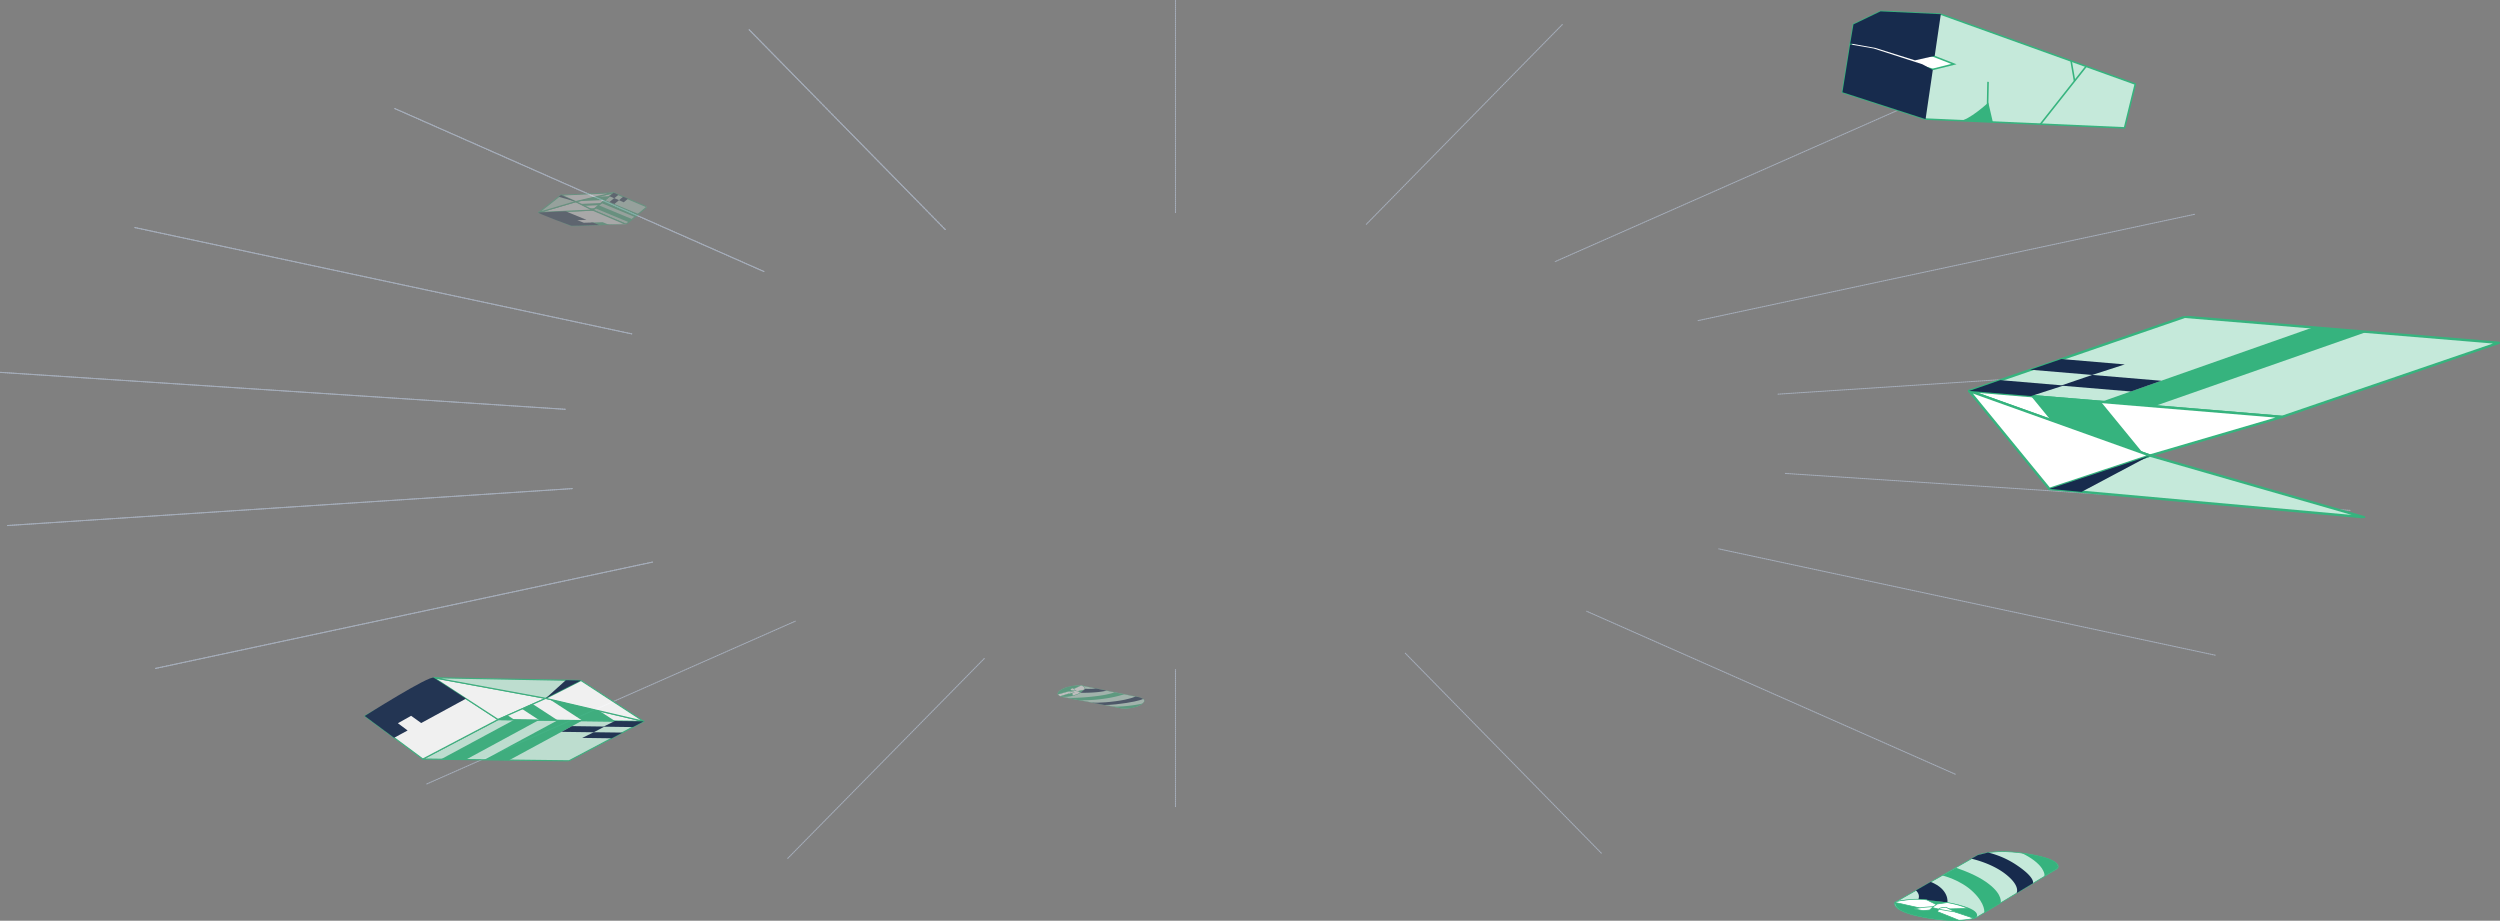<svg xmlns="http://www.w3.org/2000/svg" xmlns:xlink="http://www.w3.org/1999/xlink" viewBox="0 0 3495.95 1287.58"><rect x="0" y="0" width="3495.95" height="1287.58" fill="#808080" stroke="none"/><defs><style>.cls-1,.cls-17,.cls-2{fill:none;}.cls-2{stroke:#a5adba;stroke-linecap:round;stroke-width:1.47px;stroke-dasharray:1.49 1.49;}.cls-17,.cls-2,.cls-21,.cls-22,.cls-24,.cls-25{stroke-miterlimit:10;}.cls-3{clip-path:url(#clip-path);}.cls-10,.cls-16,.cls-21,.cls-24,.cls-4{fill:#c5e9da;}.cls-10,.cls-11,.cls-16,.cls-17,.cls-18,.cls-21,.cls-22,.cls-24,.cls-25,.cls-4,.cls-5{stroke:#36b37e;}.cls-10,.cls-11,.cls-16,.cls-4,.cls-5{stroke-linejoin:round;}.cls-4,.cls-5{stroke-width:3.38px;}.cls-11,.cls-18,.cls-22,.cls-25,.cls-5{fill:#fff;}.cls-6{fill:#36b37e;}.cls-7{fill:#172b4d;}.cls-8{opacity:0.88;}.cls-9{clip-path:url(#clip-path-2);}.cls-10,.cls-11{stroke-width:1.65px;}.cls-12{fill:#644df2;}.cls-13{opacity:0.32;}.cls-14{clip-path:url(#clip-path-3);}.cls-15{clip-path:url(#clip-path-4);}.cls-16,.cls-17,.cls-18{stroke-width:2.23px;}.cls-19{clip-path:url(#clip-path-5);}.cls-20{opacity:0.48;}.cls-21,.cls-22{stroke-width:0.42px;}.cls-23{clip-path:url(#clip-path-6);}.cls-24,.cls-25{stroke-width:1px;}</style><clipPath id="clip-path"><polygon class="cls-1" points="2692.08 475.09 3438.07 407.25 3670.43 691.16 2924.44 759 2692.08 475.09"/></clipPath><clipPath id="clip-path-2"><polygon class="cls-1" points="454.35 973.23 765.4 920.12 947.28 1038.5 636.24 1091.6 454.35 973.23"/></clipPath><clipPath id="clip-path-3"><polygon class="cls-1" points="742.64 273.96 895.15 267.28 912.69 311.81 760.18 318.49 742.64 273.96"/></clipPath><clipPath id="clip-path-4"><polygon class="cls-1" points="2435.74 107.95 2651.11 4.5 3113.75 111.52 2898.37 214.97 2435.74 107.95"/></clipPath><clipPath id="clip-path-5"><polygon class="cls-1" points="1467.29 964.83 1552.7 949.09 1611.94 984.82 1526.53 1000.55 1467.29 964.83"/></clipPath><clipPath id="clip-path-6"><polygon class="cls-1" points="2581.88 1229.88 2833.48 1181.46 2949.25 1248.3 2697.65 1296.72 2581.88 1229.88"/></clipPath></defs><g id="Layer_2" data-name="Layer 2"><g id="Layer_1-2" data-name="Layer 1"><g id="Layer_2-2" data-name="Layer 2"><g id="Layer_1-2-2" data-name="Layer 1-2"><path class="cls-2" d="M217.61,934.69,912.29,786.06"/><path class="cls-2" d="M10.58,734.89l789.87-51.65"/><path class="cls-2" d="M.74,520.71l790,51.66"/><path class="cls-2" d="M188.69,318.23,883.37,466.86"/><path class="cls-2" d="M552.14,151.81l516,227.82"/><path class="cls-2" d="M1047.68,41.67l274.08,279.24"/><path class="cls-2" d="M1643.78.74V298"/><path class="cls-2" d="M2184.68,34.36l-274,279.24"/><path class="cls-2" d="M2690.09,138.16,2174.84,365.74"/><path class="cls-2" d="M3068.66,299.71l-694,148.6"/><path class="cls-2" d="M3275.69,499.76l-789.24,51.41"/><path class="cls-2" d="M3286.19,713.69,2496.2,662"/><path class="cls-2" d="M3097.58,916.18l-694-148.64"/><path class="cls-2" d="M2734.13,1082.6,2218.85,854.78"/><path class="cls-2" d="M2239.22,1193l-274-279.48"/><path class="cls-2" d="M1643.78,1127.92V936.4"/><path class="cls-2" d="M1101.59,1200.31,1376.45,920.8"/><path class="cls-2" d="M596.84,1096.24l515.25-227.58"/><path class="cls-2" d="M217.61,934.69,912.29,786.06"/><path class="cls-2" d="M10.58,734.89l789.87-51.65"/><path class="cls-2" d="M.74,520.71l790,51.66"/><path class="cls-2" d="M188.69,318.23,883.37,466.86"/><path class="cls-2" d="M552.14,151.81l516,227.82"/><path class="cls-2" d="M1047.68,41.67l274.08,279.24"/><g class="cls-3"><path class="cls-4" d="M2753.66,546.68,3055.1,443l439.17,36.36L3191.09,583Z"/><path class="cls-5" d="M3006.44,637.09l-252.78-90.41L3191.09,583Z"/><path class="cls-4" d="M3305.9,723.31l-440-39.6,140.58-46.62Z"/><path class="cls-5" d="M2753.66,546.68l112.2,137,140.58-46.62Z"/><path class="cls-6" d="M3012.26,568.14,3309.89,464l-75.42-6.21L2938.07,562Z"/><path class="cls-6" d="M2938,562l58.59,71.56-129-46.14-27.51-33.63Z"/><path class="cls-7" d="M2840.24,553.8l45.6-14.72-88.62-7.51-43.56,15.11Z"/><path class="cls-7" d="M2979.77,547.45l42.48-15-96.6-8.14-43.71,14.93Z"/><path class="cls-7" d="M2925.65,524.31l45.6-14.72-88.59-7.51L2839,517Z"/><path class="cls-7" d="M2994.68,641.05l11.76-4-95.64,50.8-45-4.18Z"/></g><g class="cls-8"><g class="cls-9"><path class="cls-10" d="M900.11,1008.72l-104.43,55.21-204.39-2.49,105.24-55.25Z"/><path class="cls-11" d="M696.5,1006.19l-105.21,55.25-81-60.16,96.48-53.58Z"/><path class="cls-11" d="M696.5,1006.19l66.63-29.64L606.65,947.71Z"/><path class="cls-11" d="M763.13,976.55l137,32.17-203.61-2.53Z"/><path class="cls-10" d="M606.65,947.7l205.8,3.88-49.2,25Z"/><path class="cls-11" d="M900.11,1008.72l-87.66-57.14-49.2,25Z"/><path class="cls-12" d="M729.92,991.31l-20.19,8.91Z"/><path class="cls-6" d="M719.24,1006.45l-9.51-6.19-13.23,5.93Z"/><path class="cls-6" d="M719.24,1006.45l-102.63,55.28,35.1.41,102-55.28Z"/><path class="cls-6" d="M779.75,1007.23l-102.63,55.28,35.1.41,102-55.27Z"/><path class="cls-6" d="M779.75,1007.23l-35.31-23-14.52,7.08,23.85,15.52Z"/><path class="cls-6" d="M814.28,1007.64l-45.84-29.83,69.87,16.41,21.54,14Z"/><path class="cls-7" d="M859.85,1008.25l-16.08,7.92,41.28.58,15-8Z"/><path class="cls-7" d="M799.88,1015.38l-14.61,8,45,.61,15.18-8Z"/><path class="cls-7" d="M830.27,1023.93l-16.08,7.93,41.31.58,15-8Z"/><path class="cls-7" d="M767.21,974.44l-4.08,2.11,28.14-25.43,21,.46Z"/><path class="cls-7" d="M570,1021.48l-13.59-10.12,18.48-10.4L589,1011.07,651.59,977l-45-29.25c-6-3.87-96.6,53.5-96.6,53.5l41.13,30.46Z"/></g></g><g class="cls-13"><g class="cls-14"><path class="cls-10" d="M858.05,269.47l46.68,19.84-29.28,24.44-46.62-19.93Z"/><path class="cls-11" d="M828.89,293.82l46.56,19.92-76.14,2L753.38,297.1Z"/><path class="cls-11" d="M828.89,293.82l-23.7-11.92-51.75,15.23Z"/><path class="cls-11" d="M805.19,281.9l52.86-12.43-29.16,24.35Z"/><path class="cls-10" d="M753.44,297.13l30.9-24.43,20.85,9.2Z"/><path class="cls-11" d="M858.05,269.47l-73.71,3.23,20.85,9.2Z"/><path class="cls-12" d="M817,287.85l7.08,3.6Z"/><path class="cls-6" d="M832.13,291.1l-8,.35,4.77,2.37Z"/><path class="cls-6" d="M832.13,291.11l47,19.61,5-4.2L837.05,287Z"/><path class="cls-6" d="M840.83,283.87l47,19.61,5-4.2-47.07-19.54Z"/><path class="cls-6" d="M840.83,283.87l-29.64,1.3,5.85,2.68,20-.88Z"/><path class="cls-6" d="M845.75,279.74l-38.49,1.68,27-6.33,18-.8Z"/><path class="cls-7" d="M852.32,274.31l6.57,3,6-4.93-6.81-2.87Z"/><path class="cls-7" d="M852.32,282.49l6.78,2.8,6.51-5.38L858.89,277Z"/><path class="cls-7" d="M865.61,279.91l6.54,3,6-4.93-6.72-2.87Z"/><path class="cls-7" d="M803.45,281.13l1.77.77-24-6.71,3.24-2.49Z"/><path class="cls-6" d="M851.78,314.39l-9-3.68-17,.55,9,3.59Z"/><path class="cls-7" d="M829.16,311.14l-12.81.33-9-3.59,12.87-.4-29.13-12-37.71,1.66c-5,.22,45.81,18.65,45.81,18.65l38.58-1Z"/></g></g><g class="cls-15"><path class="cls-16" d="M2970.92,178.87l-278.4-12.31L2576.45,129,2591.87,34l37.8-18.17L2714,19.81l272,97.69Z"/><path class="cls-6" d="M2786.75,170.73l-6.3-27.29s-28.14,25.75-39.84,25.25S2786.75,170.73,2786.75,170.73Z"/><path class="cls-17" d="M2853.29,173.69l63.81-80.76"/><path class="cls-17" d="M2901,113.13l-4.8-27.82"/><path class="cls-18" d="M2590.4,54l113.79,24.64,28.17,11L2702.81,97,2588.45,65.89Z"/><path class="cls-17" d="M2779.19,156.57l.84-42.13"/><path class="cls-7" d="M2587.19,61.49l1.11-.54,33.9,6,55.71,17.46,27.54-6.27L2714,19.85l-84.33-3.93-37.8,18.16Z"/><path class="cls-7" d="M2620.19,67.86l-33-5.73L2576.45,129l116.25,37.59,10.08-68.8-14.61-7.94Z"/></g><g class="cls-19"><g class="cls-20"><path class="cls-21" d="M1511.63,958.45l82.89,16.86s12.3,3.23.75,10.17-25.53,5.26-25.53,5.26l-86.13-16.52s-10.2-3.13,0-9.56C1495.49,957.19,1511.63,958.45,1511.63,958.45Z"/><path class="cls-6" d="M1511.63,958.46s11.73,2.4-.81,10.3c-11.76,7.41-27.21,5.46-27.21,5.46s-9.9-3.41,0-9.56S1505.45,958.41,1511.63,958.46Z"/><path class="cls-7" d="M1588,974s-7.68,3.89-27.84,6.57c-21.42,2.86-33.6,1.91-33.6,1.91l17.28,3.32s9,.64,31.47-2.84c18.27-2.83,23.46-5.63,23.46-5.63l-4.29-2Z"/><path class="cls-6" d="M1558.55,968.08s-7.41,3.48-29.37,5.85a298.77,298.77,0,0,1-37,2l17.31,3.33a208.6,208.6,0,0,0,33.81-2.13,169,169,0,0,0,28.8-6.25l-10.62-2.17Z"/><path class="cls-7" d="M1510.82,968.76s23,.58,36.54-3l-14.82-3a101.61,101.61,0,0,1-16,.36A25.35,25.35,0,0,1,1510.82,968.76Z"/><path class="cls-22" d="M1502,965.73l-3,1.26,1,5.78a41.75,41.75,0,0,0,10.71-4l-3.54-2.85Z"/><path class="cls-22" d="M1515.2,960.22a5.4,5.4,0,0,0-3.63-1.78l-13.92,6.71s4.86.56,6,.78l3.51.66,8.55-1.85C1517.46,963.27,1517.28,961.63,1515.2,960.22Z"/><path class="cls-6" d="M1597.58,983.86a189.86,189.86,0,0,1-27.6,3.86c-14.1.87-15.39.13-15.39.13l15,2.89a50.42,50.42,0,0,0,14.58-.93A32.55,32.55,0,0,0,1597.58,983.86Z"/><path class="cls-22" d="M1503.74,966a8.26,8.26,0,0,0-2.4-2.9,12.65,12.65,0,0,1-1.59-1l-3,1.82,1,1.26Z"/><path class="cls-22" d="M1499.06,967l-4.29-.33-15.39,4.12s-.39.52,1.8,2.25l1.38.73,18.21-5.78S1501.25,967.16,1499.06,967Z"/><path class="cls-22" d="M1499.06,967s-5.61,3.36-5.61,3.3,8.76-1.87,8.76-1.87S1502,967,1499.06,967Z"/></g></g><g class="cls-23"><path class="cls-24" d="M2649.89,1261.86l116.28-66.3s22.38-9.85,72.3-1,38.58,20,38.58,20l-113.73,68.75s-21.84,8.21-68,.41C2641.61,1274.67,2649.89,1261.86,2649.89,1261.86Z"/><path class="cls-6" d="M2649.89,1261.86s16.56-9.39,73.38.17c53.22,9,40.05,21.26,40.05,21.26s-23.82,8-68,.41S2649.83,1266.68,2649.89,1261.86Z"/><path class="cls-7" d="M2756.84,1200.82s28,5.89,48,21.73c21.3,16.8,15,26.48,15,26.48l22.92-13.82s4.14-7.21-21.63-24.75a124.31,124.31,0,0,0-41.13-18.32l-14,3.49Z"/><path class="cls-6" d="M2716.25,1224.31s25.11,5.72,43,23,15.51,29.2,15.51,29.2l22.92-13.83s3.6-11.1-16.68-26.63c-10.8-8.41-26.34-16-45.78-22.5l-15,8.49Z"/><path class="cls-7" d="M2723.27,1262s3-18.22-23.37-28.75l-20.7,11.86c4.11,4.06,5.23,8.4,3.27,12.65C2682.47,1257.79,2708,1259.56,2723.27,1262Z"/><path class="cls-25" d="M2702.09,1269.11l9,2.25,41.1-1c-7.82-3.42-17.71-6.24-29-8.3l-20.13,2.94Z"/><path class="cls-25" d="M2662.25,1259s-9.93.84-12.51,2.94l48.39,10.71a52.23,52.23,0,0,1,5.28-4.82c1.53-1,4.53-2.81,4.53-2.81l-13.56-6.67A113.77,113.77,0,0,0,2662.25,1259Z"/><path class="cls-6" d="M2826.83,1192.76c13.61,6.54,23.32,13.88,28.62,21.65,6.81,11.11,1.65,12.17,1.65,12.17l19.89-12.1s4.89-5.15-7.29-11.49S2826.83,1192.76,2826.83,1192.76Z"/><path class="cls-25" d="M2703.56,1267.76s-15.39,1-20.55,2c-2.18.47-4.44.91-6.75,1.31l13.08,2.35,9-.85Z"/><path class="cls-25" d="M2711.27,1271.41l-2.1,3.41,30,12s3.72.29,16-1.54l5.07-1.11-42-14.16S2712.29,1269.68,2711.27,1271.41Z"/><path class="cls-25" d="M2711.27,1271.41s24.18,4.36,23.7,4.19-13.68-6.85-13.68-6.85S2711,1269.06,2711.27,1271.41Z"/></g></g></g></g></g></svg>